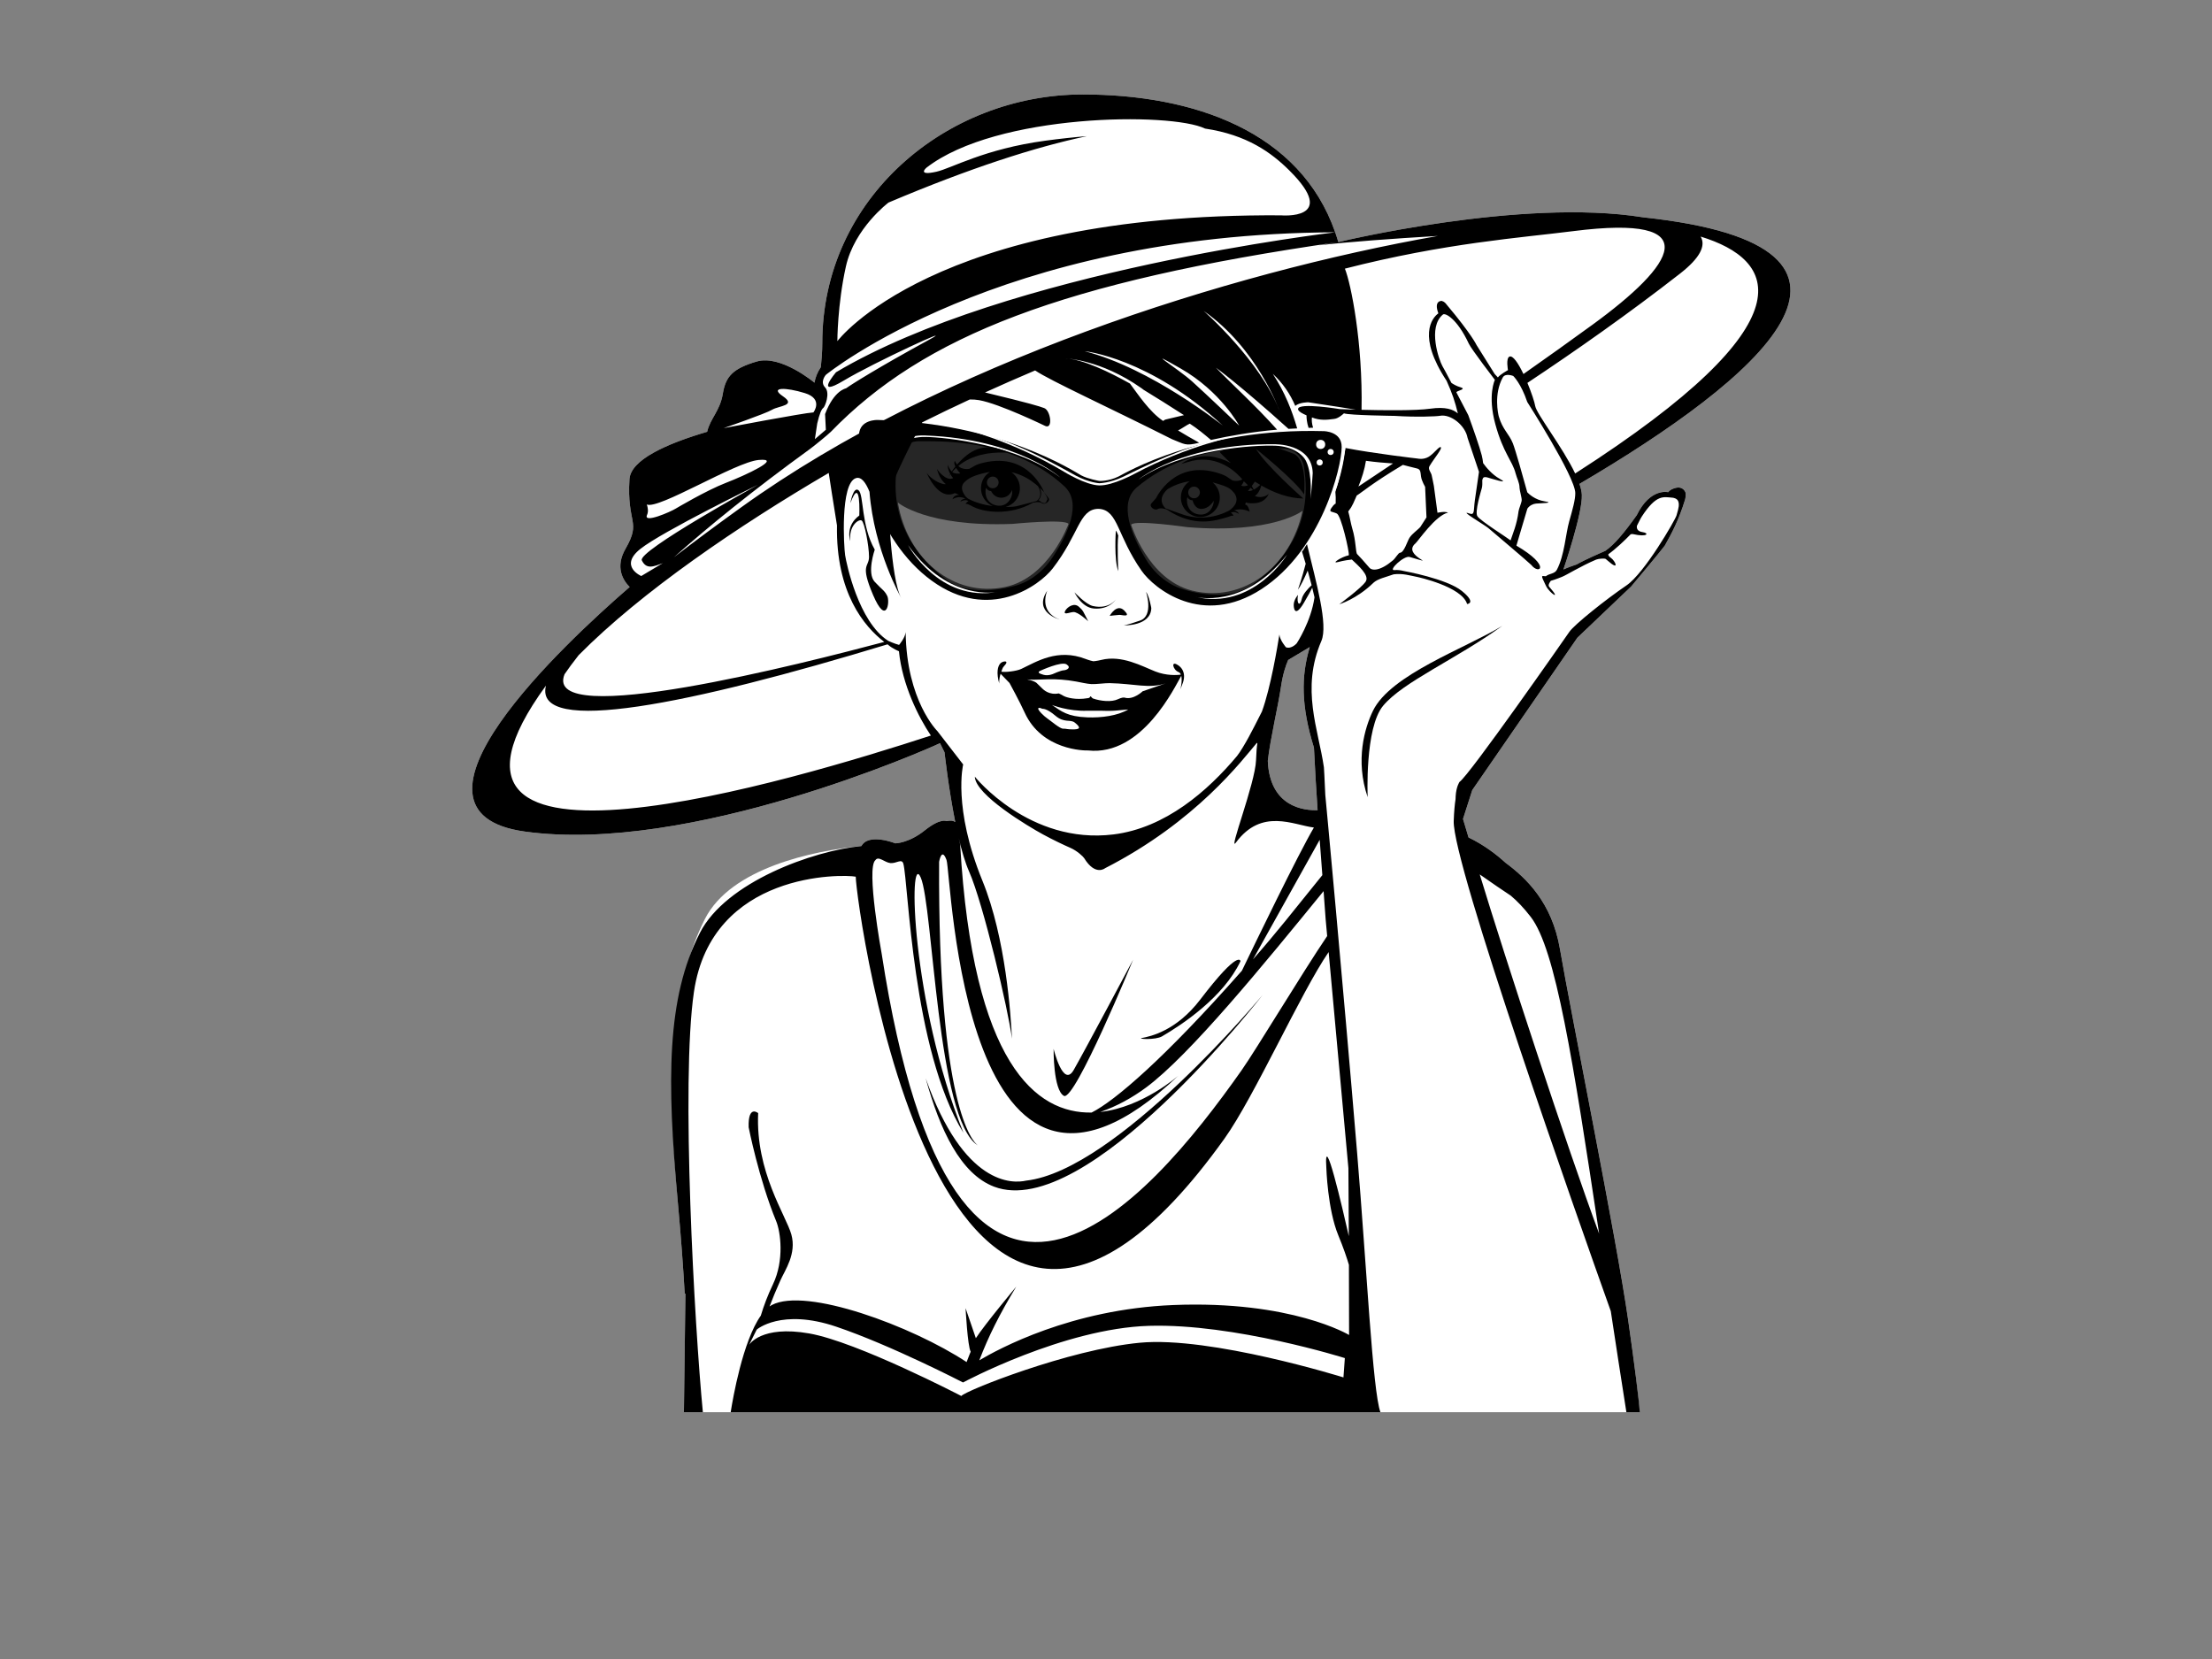 <?xml version="1.0" encoding="utf-8"?>
<!-- Generator: Adobe Illustrator 17.0.0, SVG Export Plug-In . SVG Version: 6.00 Build 0)  -->
<!DOCTYPE svg PUBLIC "-//W3C//DTD SVG 1.1//EN" "http://www.w3.org/Graphics/SVG/1.1/DTD/svg11.dtd">
<svg version="1.1" id="Layer_1" xmlns="http://www.w3.org/2000/svg" xmlns:xlink="http://www.w3.org/1999/xlink" x="0px" y="0px"
	 width="800px" height="600px" viewBox="0 0 800 600" enable-background="new 0 0 800 600" xml:space="preserve">
<rect x="0" y="0" width="800" height="600" fill="#808080" stroke="none"/>
<g>
	<g>
		<g>
			<g>
				<path d="M360.561,192.917c0.017-0.076,0.043-0.142,0.07-0.212C360.534,192.792,360.561,192.917,360.561,192.917z"/>
				<path d="M488.433,99.097c-3.046,0.355-5.688,0.721-7.8,1.091C463.155,103.259,478.441,100.752,488.433,99.097z"/>
			</g>
		</g>
	</g>
</g>
<path d="M431.353,194.156c-0.08-0.036-0.145-0.064-0.172-0.077c-0.393-0.186-0.825,0.663-1.887,0.73
	c-1.064,0.064-0.911-0.876-1.223-1.413c-0.255-0.436,1.067-2.005,1.577-2.586c0.227-0.199,0.807-0.696,1.686-1.335
	C429.832,191.808,430.828,193.509,431.353,194.156z"/>
<path d="M477.222,172.593c-8.605-1.76-21.122,0.392-22.294,0.392l7.783,4.572l-10.911-3.986c0,0-7.04,1.76-9.778,2.543
	c0,0,27.184,9.387,42.437,9.387C484.458,185.501,485.826,174.354,477.222,172.593z"/>
<g>
	<path fill="#FFFFFF" d="M189.804,300.746c59.834,8.306,145.903-29.935,150.165-31.965l1.637,3.312c0,0,1.391,12.781,3.875,25.198
		c-0.691-0.487-1.697-0.679-3.158-0.32c0,0-2.111-1.255-7.896,3.372c-5.785,4.627-10.621,4.66-10.621,4.66
		s-9.648-3.865-12.254,0.978c-17.604,1.698-47.215,7.99-56.563,26.289c-12.077,23.638-13.866,58.318-9.846,102.471
		c1.169,12.836,1.96,23.791,2.492,33.036l0.259,0.156l-0.53,42.804h345.614c-0.406-6.113-1.992-18.441-4.086-33.105
		c-4.305-30.129-20.73-111.218-24.703-134.394c-2.9-16.917-12.217-25.685-19.678-31.214c-3.283-3.003-7.805-6.469-13.381-9.154
		c-1.275-4.24-2.002-6.688-2.002-6.688l3.353-10.455l38.012-55.107l19.445-18.515c0,0,10.572-12.621,12.154-14.759
		c2.42-4.355,4.982-8.92,7.363-16.707c0.148-0.496,0.33-2.033,0.158-2.49c-0.447-1.181-1.541-2.12-3.332-1.762
		c-0.871,0.174-2.18,0.604-2.953,1.612c0,0-6.463-1.703-11.369,8.325c-4.422,6.215-8.154,10.716-11.34,12.867
		c-1.275,0.605-7.104,3.05-10.373,4.933c0,0-3.141,1.038-4.803,1.824c0,0,6.943-20.267,6.662-26.976
		c-0.051-1.173-0.361-2.518-0.861-3.976c64.238-37.714,122.156-85.826,23.029-96.399c-44.008-7.112-110.246,8.952-110.246,8.952
		c-0.35-1.202-0.727-2.378-1.129-3.532c-12.721-36.529-51.217-49.855-91.342-49.855c-49.16,0-94.164,37.475-94.164,89.894
		c0,3.035-0.234,5.926-0.523,8.729c-1.322,1.961-2.01,3.865-2.297,5.618v-0.001c0,0-12.18-10.217-20.877-7.66
		c-8.697,2.558-11.254,5.415-12.275,11.66c-1.023,6.243-4.542,8.893-5.672,13.761c-14.605,4.297-27.646,10.092-28.09,17.154
		c-1.023,16.252,4.421,15.001-1.418,25.136c-3.856,6.692-0.939,11.408,1.488,13.846
		C204.533,232.354,138.562,293.634,189.804,300.746z M463.262,248.516c0.674-4.628,1.732-7.794,2.623-9.817l7.818-4.676
		c-3.211,10.598-3.135,21.453,1.504,36.366c0.365,7.602,0.83,15.301,1.322,22.619c-4.76,0.165-17.305-1.01-18.01-17.836
		C459.398,267.255,462.25,255.451,463.262,248.516z"/>
	<g>
		<path d="M530.602,218.458c0,0,3.584-0.279-1.906-4.727c-5.486-4.448-21.018-7.226-21.022-7.224
			c-1.053-0.273-2.213-0.434-3.355-0.324c-2.436,0.238,3.436-5.345,5.475-4.753c11.93,3.462-3.195-0.456,2.162-4.944
			c0.916-0.768,7.197-10.097,11.742-11.087c-1.172-0.581-3.816,0.053-3.816,0.053l-1.307-9.733c0,0-0.678-3.446-0.818-3.955
			c-0.279-1.012-1.383-2.124-0.77-3.168c1.635-2.775,4.82-6.458,4.053-6.884c-0.6-0.333-2.471,2.407-4.4,3.525
			c-1.928,1.117-3.916,0.608-3.916,0.608s-15.871-1.826-26.123-3.827l0.004,0.321c0,0-1.631,8.795-3.047,13.483
			c-0.174,0.514-0.379,1.114-0.623,1.803c0.147,1.441,0.197,2.961,0.129,4.548c0,0-0.393-0.131-1.539,1.54
			c-1.143,1.67,0.391,1.215,1.978,2.03c1.568,0.805,4.529,13.728,4.313,15.074c-2.941,0.672-6.43,3.126-3.978,2.473
			c2.373-0.633,4.465-0.866,5.08-0.925c2.164,2.109,6.566,5.742,4.971,8.021c-1.727,2.464-9.516,8.156-9.516,8.156
			s6.246-1.833,12.301-7.726c1.533-1.487,4.568-2.089,7.342-3.096c3.25-0.44,5.928,0.442,8.67,0.973
			C512.684,208.692,528.715,212.136,530.602,218.458z M494.012,166.657c3.373,0.463,6.805,0.764,9.789,0.957
			c-5.256,3.524-9.541,6.373-12.512,8.339C492.492,173.008,493.535,169.783,494.012,166.657z M495.256,205.314
			c-2.166-2.566-3.27-3.675-4.424-4.916c-0.57-0.61-0.441-4.943-1.721-9.095c-0.555-1.798-1.01-4.737-1.5-6.316
			c0.762-1.209,0.957-0.741,3.078-5.788c1.701-0.976,5.266-4.241,16.684-11.07c0.809,0.206,2.142,0.559,2.142,0.559
			s1.568,0.415,2.949,0.737c1.379,0.324,1.248,1.383,1.475,2.95c0.221,1.568,1.475,3.688,1.475,3.688l0.492,11.062l-2.213,3.441
			c-0.805,0.985-2.928,2.362-3.934,3.933c-0.791,1.236-1.969,5.393-3.441,5.408c-0.549,0.005-1.619,1.963-2.539,2.743
			C499.115,206.597,496.211,206.448,495.256,205.314z"/>
		<g>
			<path d="M315.766,215.199c4.836,11.342,6.193,2.426,5.109,0.313c-1.084-2.112-1.637-1.969-4.545-5.115
				c-2.914-3.148,0.037-11.605,0.037-11.605c-4.994-8.809-3.918-19.81-5.838-21.45c-1.926-1.641-2.984,4.624-2.984,4.624
				c3.877-10.379,3.234,4.472,3.234,4.472c-5.227,3.811-3.264,9.248-3.264,9.248c-0.603-5.572,3.057-8.046,4.098-7.442
				c1.043,0.604,2.676,9.207,2.682,13.122C314.299,205.278,310.926,203.856,315.766,215.199z"/>
			<path d="M448.637,347.632c0,0-0.352-4.733-14.522,13.837c-8.717,11.424-18.08,13.353-21.129,13.943
				c-1.906,0.368,4.898,0.787,7.283-0.603C427.424,370.642,442.5,360.676,448.637,347.632z"/>
			<path d="M409.813,347.092c0,0-17.682,33.249-21.506,39.898c-3.826,6.649-7.256-7.672-7.256-7.672s-0.174,14.835,3.721,17.012
				C388.67,398.506,409.813,347.092,409.813,347.092z"/>
			<path d="M496.549,257.074c-2.98,6.134-6.479,17.893-1.916,31.229c0,0-1.103-25.015,5.596-33.061
				c7.234-8.687,26.191-16.699,43.108-28.901C530.008,234.484,502.947,243.915,496.549,257.074z"/>
			<path d="M383.246,224.063c-7.895-2.91-4.488-10.453-4.488-10.453C373.521,221.54,383.246,224.063,383.246,224.063z"/>
			<path d="M395.297,219.188c-2.592-0.566-6.703-4.975-6.703-4.975s2.523,5.491,7.021,5.869c5.736,0.482,8.088-3.442,8.088-3.442
				S401.262,220.489,395.297,219.188z"/>
			<path d="M401.328,222.745c0,0,2.647-0.338,3.523-0.37c0.879-0.032,4.434,1.107,1.725-1.591
				C403.865,218.086,401.328,222.745,401.328,222.745z"/>
			<path d="M412.352,224.42c-4.988,1.745-5.982,1.759-5.982,1.759s9.855,0.355,10.012-6.262c0,0-0.738-4.296-1.891-5.867
				C414.49,214.05,417.344,222.676,412.352,224.42z"/>
			<path d="M385.201,221.756c0.607,0.288,1.828-0.316,2.955-0.411c1.717-0.145,5.412,3.352,5.412,3.352
				c-1.945-3.744-1.791-3.807-3.029-4.938c-0.158-0.17-0.336-0.33-0.529-0.472c-0.01-0.007-0.027-0.022-0.027-0.022l-0.002,0.001
				c-0.488-0.349-1.088-0.571-1.787-0.452C386.045,219.182,384.592,221.47,385.201,221.756z"/>
			<path d="M427.478,247.778c2.318-5.233-1.457-7.225-1.457-7.225c-2.66-1.82-1.844,1.733,0.217,2.506
				c0.4,0.15,0.668,0.483,0.844,0.916c-1.346,0.23-5.27,0.441-9.225-1.12c-4.869-1.921-12.174-6.047-19.586-4.181
				c0,0-1.607,0.407-2.848,0.484c-1.223-0.228-2.767-0.828-2.767-0.828c-10.209-3.947-17.768,0.99-23.283,3.588
				c-1.768,0.833-5.832,1.284-7.219,1.003c0.238-0.614,0.381-1.401,0.945-1.977c2.225-2.271-0.357-1.911-1.207-1.116
				c-1.111,1.041-1.605,3.542-0.486,7.432c0,0-0.223-1.386,0.477-3.573l3.225,3.33c0,0,3.643,6.659,5.479,10.695
				c6.236,13.703,21.803,13.766,22.926,13.704c19.686,2.099,31.496-23.306,33.711-27.001c0.451,1.875-0.309,4.907-0.309,4.907
				L427.478,247.778z M376.393,242.521c0,0,7.525-3.449,9.353-2.237c1.828,1.212,0.065,2.08-1.039,2.135
				c-1.104,0.055-3.92,1.348-3.92,1.348s-1.695,0.752-3.381,0.281C375.717,243.579,374.99,243.122,376.393,242.521z M388.58,263.784
				c-2.572,0.086-2.934-0.302-4.086-0.251c-1.156,0.051-4.518-2.897-5.691-3.674c-1.176-0.778-3.48-3.033-3.322-3.617
				c0.158-0.582,1.5,0.111,1.5,0.111s1.478-0.275,4.711,2.487c3.234,2.765,5.408,1.188,7.037,2.509
				C390.357,262.671,391.152,263.697,388.58,263.784z M393.227,259.444c-7.219-0.28-9.344-2.175-12.764-4.48
				c0,0,5.881,2.353,12.781,2.079c0.764-0.03,1.828,0.029,5.25,0.007c0.773,0.038,2.916,0.066,3.699,0.022
				c0.955,0.014,5.291-0.481,5.857-0.479C404.201,258.874,398.32,259.641,393.227,259.444z M413.246,250.015
				c0,0-3.219,3.147-6.385,2.327c-0.336-0.173-1.264-0.076-2.502,0.523c-2.369,1.146-6.332,0.696-9.012-0.232
				c-0.512-0.154-0.897-1.196-1.111-0.624c-0.189,0.5-0.771,0.479-0.914,0.503l-1.58,0.196c-4.041,0.331-6.76-0.785-7.15-1.054
				c-0.58-0.398-1.703-0.872-1.703-0.872c-3.484,0.692-5.59-1.44-5.797-1.644l-2.205-2.148c-0.414-0.331-1.022-0.602-1.652-0.819
				c-0.523-0.18-0.926-0.248-1.395-0.354c-0.758-0.172,0-0.054,0.814-0.015c3.738,0.176,8.699-0.767,16.66,0.701
				c1.439,0.266,3.941,0.844,5.432,0.911c1.727,0.077,4.873-0.385,6.582-0.35c9.092,0.194,14.031,2.074,20.186,0.117
				L413.246,250.015z"/>
			<path d="M403.537,192.235c0,0-0.672,10.305,0.895,14.337c0,0-0.447-9.633,0-12.769
				C404.432,193.804,404.656,190.219,403.537,192.235z"/>
			<path d="M334.779,389.958c5.143,18.732,12.67,34.638,24.75,39.221c33.549,12.725,97.176-69.412,97.176-69.412
				s-52.822,63.521-85.574,67.22C366.238,428.094,348.596,428.977,334.779,389.958z"/>
		</g>
	</g>
	<g>
		<g>
			<g>
				<path stroke="#FFFFFF" stroke-width="1.227" stroke-miterlimit="10" d="M478.768,155.313
					c-44.658-1.249-72.125,15.295-74.506,16.465c-3.537,1.736-6.66,1.538-6.66,1.538s-3.914-0.679-6.258-1.924
					c-2.342-1.245-29.244-19.132-73.908-20.118c0,0-7.108-0.31-7.398,6.01c-0.344,7.507,5.512,37.966,26.613,53.258
					c21.102,15.291,39.631,1.783,44.533-4.553c9.652-12.468,9.588-21.376,16.133-21.344c6.539,0.295,6.029,9.188,15.043,22.125
					c4.582,6.574,22.412,20.991,44.25,6.775c21.842-14.215,29.213-44.344,29.244-51.86
					C485.881,155.359,478.768,155.313,478.768,155.313z"/>
				<g>
					<path fill="#FFFFFF" d="M383.469,172.698c0,0-15.207-13.824-48.393-15.182c0,0-12.752-1.242-13.551,9.546
						c0,0-0.832,6.965-0.502,9.609c0,0-0.443-8.588,2.184-13.522c1.381-2.602,5.316-5.169,11.33-5.121
						C342.313,158.092,368.207,160.98,383.469,172.698z"/>
					<path fill="#FFFFFF" d="M328.416,197.156c0,0,11.209,20.843,32.533,16.895C360.949,214.051,343.188,217.957,328.416,197.156z"
						/>
					<path fill="#262626" d="M324.994,165.436c0,0,1.338-6.031,7.658-5.873c6.324,0.159,33.07-1.495,52.316,16.337
						c6.48,6.005,1.223,17.262-4.334,25.726c-5.621,8.559-13.438,10.209-13.438,10.209s-15.871,5.022-25.377-2.482
						C332.738,202.188,320.063,188.643,324.994,165.436z"/>
				</g>
				<path fill="#FFFFFF" d="M411.748,173.407c0,0,15.875-13.046,49.088-12.743c0,0,13.67-0.39,13.928,10.425
					c0,0-0.389,6.785-0.848,9.41c0,0,0.869-8.555-1.506-13.615c-1.25-2.666-5.053-5.428-11.061-5.681
					C453.582,160.878,427.572,162.468,411.748,173.407z"/>
				<path fill="#FFFFFF" d="M465.504,200.588c0,0-12.238,20.256-33.336,15.246C432.168,215.834,449.711,220.622,465.504,200.588z"/>
				<path fill="#FFFFFF" d="M406.103,172.475c-4.803,2.253-8.539,2.29-8.539,2.29s-3.73-0.225-8.412-2.715
					c-4.686-2.489-23.514-13.769-41.225-17.112c0,0,18.342,4.546,36.912,15.687c0,0,7.744,4.807,12.703,4.932
					c4.961,0.124,12.939-4.288,12.939-4.288c19.102-10.199,37.647-13.822,37.647-13.822
					C430.273,159.899,410.902,170.223,406.103,172.475z"/>
			</g>
			<path fill="#707070" d="M324.738,181.764c0,0,10.363,8.919,41.459,7.713c0,0,19.057-1.901,20.246,0c0,0-6.99,19.524-23.008,22.84
				C344.904,216.154,328.111,202.252,324.738,181.764z"/>
			<path fill="#262626" d="M471.527,168.426c0,0-1.072-6.084-7.393-6.203c-6.324-0.119-32.975-2.941-52.98,14.031
				c-6.74,5.715-1.977,17.191,3.201,25.893c5.24,8.797,12.977,10.786,12.977,10.786s15.635,5.712,25.465-1.368
				C462.184,204.803,475.438,191.827,471.527,168.426z"/>
			<path fill="#707070" d="M471.07,184.749c0,0-10.748,8.458-41.758,5.893c0,0-18.957-2.733-20.225-0.886
				c0,0,6.125,19.811,21.984,23.825C449.418,218.223,466.801,205.071,471.07,184.749z"/>
		</g>
		<path d="M379.238,180.165l-1.602-2.119c-0.076-0.122-5.488-14.611-21.867-10.719c-3.256,0.775-3.299,1.3-5.197,2.227
			c-1.764,0.299-3.248-0.26-3.986-1.033c5.078-4.165,11.521-4.972,16.346-4.842c4.047,0.109-2.807-1.79-4.305-1.896
			c-6.103-0.433-9.881,3.329-12.486,6.222c-0.578-0.729-0.834-1.333-0.834-1.333c-0.313,0.557-0.156,1.292,0.215,2.049
			c-0.539,0.655-0.978,1.267-1.332,1.803c-1.074-1.194-1.436-2.492-1.436-2.492c-0.051,1.212,0.361,2.351,0.912,3.325
			c-0.379,0.642-0.564,1.044-0.564,1.044c0.203-0.314,0.422-0.608,0.641-0.902c0.449,0.762,0.522,0.919,0.975,1.41
			c-2.523,1.371-5.754-2.988-5.875-3.385c0.754,2.93,2.012,4.609,3.227,5.573c-0.389,0.043-0.795,0.008-1.25-0.127
			c-3.74-1.109-5.629-3.881-5.629-3.881s3.563,8.806,8.904,7.668c0.469-0.099,0.875-0.241,1.236-0.414
			c0.002,0,0.006,0.001,0.006,0.001s0.688,0.224,1.545,0.619c-0.957,0.044-2.002,0.397-2.428,1.621c0,0,2.148-1.566,4.672-0.266
			c0,0-1.475,0.192-1.801,1.115c0,0,1.777-1.046,2.924-0.208c0,0-0.762,0.359-1.035,1.098c0.143-0.132,0.568-0.175,1.809,0.459
			h0.004c4.584,2.813,14.375,3.696,22.525-0.951c0,0,2.246-0.61,3.225,0.141C377.758,182.724,379.971,181.361,379.238,180.165z
			 M361.162,174.477c0,1.167-0.947,2.113-2.113,2.113c-1.168,0-2.113-0.946-2.113-2.113c0-1.167,0.945-2.113,2.113-2.113
			C360.215,172.364,361.162,173.31,361.162,174.477z M344.369,170.719c0.451-0.536,0.924-1.042,1.42-1.503
			c0.543,0.91,0.908,1.356,1.5,1.981C346.975,171.39,344.969,171.331,344.369,170.719z M350.063,180.304
			c-0.232-0.218-0.52-0.478-0.844-0.743l0.006,0.003c-1.766-2.423-1.471-3.681-0.77-4.794c1.685-1.897,3.85-2.937,8.832-3.973
			c0.244-0.051,0.475-0.081,0.713-0.123c-1.809,1.175-3.063,3.156-3.203,5.475c-0.19,3.044,1.592,5.746,4.236,6.89
			C356.066,182.644,352.82,181.835,350.063,180.304z M361.176,182.9c-3.086-0.189-4.928-2.499-4.752-5.39
			c0.025-0.412,0.098-0.774,0.207-1.102c0.328,0.672,0.99,1.158,1.791,1.206c0.014,0.001,0.025-0.002,0.037-0.001
			c0.604,1.325,1.881,2.29,3.436,2.386c1.893,0.115,3.559-1.086,4.113-2.812c0.051,0.297,0.076,0.603,0.074,0.915
			C366.074,180.189,364.262,183.09,361.176,182.9z M374.867,181.203c-1.691,0.463-5.699,1.521-7.307,1.889
			c-0.629,0.143-2.033,0.275-3.852,0.265c2.811-0.781,4.955-3.269,5.143-6.348c0.156-2.565-1.082-4.886-3.059-6.24
			c4.004,0.87,6.947,2.861,8.791,4.37c0.299,0.246,0.57,0.481,0.828,0.707C376.012,176.901,377.178,179.571,374.867,181.203z
			 M378.787,180.692c-0.373,0.496-0.338,1.447-1.387,1.253c-1.045-0.194-1.371-1.091-1.781-0.955
			c-0.031,0.01-0.098,0.029-0.178,0.053c0.602-0.58,1.791-2.145,0.588-4.64c0.795,0.741,1.311,1.305,1.508,1.529
			C377.975,178.571,379.094,180.292,378.787,180.692z"/>
		<path d="M471.645,178.806c0,0,1.33-12.712-3.99-14.782c-5.322-2.07-7.244-2.366-9.018-2.366c-1.775,0-18.182,0.592-17.443,1.922
			c0,0,1.463,1.637,3.943,3.885c-2.418-1.278-5.012-2.123-7.414-2.371c-6.498-0.671-10.492,2.694-10.492,2.694l4-1.145
			c9.793-2.161,16.318,4.618,18.088,6.744c-0.853,0.496-2.135,0.737-3.568,0.379c-1.82-1.068-1.82-1.597-5.01-2.62
			c-16.031-5.146-22.545,8.882-22.627,9l-1.762,1.987c-0.824,1.138,1.279,2.666,2.316,1.992c1.035-0.671,3.227,0.11,3.227,0.11
			c10.1,6.756,17.805,4.031,22.385,2.686c1.289-0.537,1.711-0.462,1.844-0.319c-0.219-0.756-0.949-1.174-0.949-1.174
			c1.213-0.749,2.9,0.433,2.9,0.433c-0.256-0.945-1.711-1.252-1.711-1.252c2.617-1.102,5.619,0.435,5.619,0.435
			c-0.33-1.254-0.732-2.445-1.685-2.563c0.115-0.048,0.26-0.816,0.26-0.816s0.697,0.511,3.371,0.308
			c3.934-0.297,4.936-3.386,4.936-3.386s-1.814,1.958-5.055,0.817c1.059-0.714,1.816-1.914,2.381-3.803
			c4.59,2.615,9.84,4.632,15.16,4.683c0,0-13.43-11.752-17.125-17.961C454.225,162.323,468.393,173.632,471.645,178.806z
			 M438.953,181.089c0.086,2.086-1.592,5.065-4.685,5.015c-3.088-0.05-5.033-2.274-4.99-5.17c0.008-0.413,0.063-0.779,0.158-1.111
			c0.357,0.657,1.043,1.112,1.846,1.124c0.012,0.001,0.023-0.003,0.035-0.003c0,0,0.619,3.13,3.172,3.099
			C437.451,184.006,438.953,181.089,438.953,181.089z M431.75,175.987c1.164-0.052,2.154,0.85,2.207,2.016
			c0.051,1.166-0.852,2.154-2.018,2.207c-1.164,0.053-2.152-0.849-2.205-2.015C429.682,177.029,430.584,176.04,431.75,175.987z
			 M444.541,184.65c-7.498,3.925-14.142,2.26-16.033,1.67c-1.379-0.431-4.928-1.717-7.021-2.488
			c-2.975-3.113-0.313-5.97,0.826-6.952c1.881-1.143,4.598-2.342,7.934-2.83c-1.877,1.237-3.133,3.35-3.17,5.768
			c-0.063,3.889,3.041,7.092,6.926,7.155c3.891,0.061,7.096-3.04,7.156-6.93c0.037-2.246-0.988-4.26-2.607-5.575
			c0.326,0.079,0.65,0.154,0.982,0.249c4.887,1.418,5.4,1.962,6.811,3.549C448.928,181.794,444.98,184.323,444.541,184.65z
			 M448.898,175.657c0,0,0.691-0.821,0.945-1.613l1.512,1.45C450.627,175.811,449.777,175.965,448.898,175.657z M451.328,177.562
			c0,0,0.471-0.488,0.971-1.161l0.859,0.824C452.555,177.491,451.928,177.642,451.328,177.562z M455.793,175.369
			c-0.555,0.523-1.412,1.249-2.365,1.729c-0.205-0.441-0.432-0.882-0.691-1.326c0.186-0.291,0.658-0.936,1.104-1.592
			C454.473,174.586,455.129,174.981,455.793,175.369z"/>
		<g>
			<circle fill="#FFFFFF" cx="318.01" cy="156.417" r="1.643"/>
			<circle fill="#FFFFFF" cx="314.825" cy="159.644" r="1.097"/>
			<circle fill="#FFFFFF" cx="319.292" cy="162.822" r="1.097"/>
		</g>
		<g>
			<circle fill="#FFFFFF" cx="477.634" cy="160.734" r="1.643"/>
			<circle fill="#FFFFFF" cx="481.247" cy="163.471" r="1.096"/>
			<circle fill="#FFFFFF" cx="477.281" cy="167.256" r="1.097"/>
		</g>
	</g>
</g>
<path d="M594.273,78.598c-44.008-7.111-110.246,8.952-110.246,8.952s-3.102,0.517-7.014,1.166
	c10.75-1.257,26.643-2.408,43.025-3.383c-75.399,13.248-179.518,46.022-251.93,98.116c-9.074,6.528-17.183,12.551-24.384,18.099
	c12.598-11.203,28.675-24.261,49.152-39.123c1.728-1.253,6.82-5.447,7.607-6.258c33.676-34.744,83.926-54.264,183.543-68.616
	c-0.35-1.202-0.727-2.377-1.129-3.532c-0.053,0.007-118.508,13.78-180.557,50.625c0,0-8.06,9.524,2.867,2.967
	c10.928-6.557,41.924-20.794,30.836-14.753c-18.641,10.156-28.33,16.314-29.986,17.531c-0.23,0.169-4.348,0.673-7.658,9.359
	c0.006,0.022,0.275,5.651,0.283,5.673c-0.381,0.29-3.24,2.836-3.971,3.403l0.852-5.672c0.851-3.688,1.615-5.247,2.203-5.632
	c0.586-0.385,2.586-5.377,0.633-7.415c-1.953-2.039,0.283-4.539,0.283-4.539c0.004-0.003,62.43-51.068,184.215-51.548
	c-12.721-36.529-51.217-49.855-91.342-49.855c-49.16,0-94.164,37.475-94.164,89.894c0,3.035-0.234,5.927-0.523,8.729
	c-1.322,1.96-2.01,3.865-2.297,5.618v-0.001c0,0-12.18-10.217-20.877-7.659c-8.697,2.558-11.254,5.415-12.275,11.66
	c-1.023,6.243-4.542,8.892-5.672,13.761c-14.605,4.297-27.646,10.092-28.09,17.153c-1.023,16.252,4.421,15.001-1.418,25.136
	c-3.856,6.692-0.939,11.408,1.488,13.846c-23.195,20.054-89.166,81.333-37.924,88.446c59.834,8.306,145.903-29.934,150.165-31.965
	l1.637,3.312c0,0,1.391,12.782,3.875,25.199c-0.691-0.488-1.697-0.68-3.158-0.32c0,0-2.111-1.256-7.896,3.372
	c-5.785,4.628-10.621,4.659-10.621,4.659s-9.648-3.865-12.254,0.98c-17.604,1.697-49.061,13.072-58.408,31.372
	c-12.078,23.638-12.021,53.234-8.001,97.387c1.169,12.837,1.959,23.79,2.492,33.036l0.259,0.155l-0.543,42.804h6.85
	c-3.001-31.139-8.016-119.463-3.227-152.002c6.428-43.677,53.884-42.581,58.517-41.673c0.037,9.153,30.543,238.274,133.334,94.764
	c10.801-15.083,27.734-53.073,37.699-67.501l7.145,78.127c0.063,7.314,0.109,15.83,0.148,24.607
	c-2.219-9.833-9.102-39.502-8.127-24.705c0,0,0.438,15.01,4.33,24.42c1.883,4.55,3.086,8.148,3.836,10.677
	c0.027,8.872,0.049,17.642,0.06,25.362c0,0-20.799-12.566-63.602-10.831c-37.006,1.501-63.271,15.945-70.133,19.989
	c3.289-8.59,7.209-16.507,13.355-26.632c0,0-11.355,13.616-14.605,18.632l-3.711-10.854c0,0,0.717,13.797,1.848,15.739
	c0,0-0.598,1.357-1.482,3.75c-19.758-13.007-58.039-27.204-70.459-20.624c-0.274,0.145-0.541,0.321-0.805,0.507
	c1.068-2.806,2.357-5.926,3.924-9.428c1.684-3.76,5.914-9.611,3.955-16.621c-1.918-6.858-12.988-22.676-12-43.868
	c0,0-3.688-3.146-3.439,5.103c0,0,3.674,18.713,9.967,34c1.555,3.776,3.012,14.046-1.18,22.819
	c-1.918,4.018-3.314,7.745-4.391,11.321c-6.521,9.239-10.092,29.833-10.893,34.922h234.99c-2.803-7.483-5.004-52.665-8.422-93.705
	c-5.297-63.542-11.52-129.572-11.52-129.572c-0.268-5.87-0.465-9.895-0.5-9.946c-1.984-13.776-8.404-28.319-0.924-45.69
	c2.535-5.886-1.867-21.146-5.199-35.019c-0.582,0.713-1.199,2.139-1.801,2.7c0.4,1.275,0.858,2.763,1.336,4.381
	c-1.285,5.048-2.826,9.408-2.826,9.408c0.979-1.339,2.219-3.857,3.545-6.929c0.482,1.7,0.967,3.488,1.426,5.29
	c-1.17,1.075-3.184,3.154-3.59,5.047c-0.578,2.7-1.93,1.929-1.35-1.542c0,0-1.543,1.736-1.543,3.664c0,0,0,5.398,3.662-0.771
	c1.635-2.75,2.537-4.462,3.039-5.518c0.289,1.169,0.57,2.339,0.824,3.488c-1.244,8.805-6.418,16.623-6.418,16.623
	s-1.879,2.183-3.904,1.455c-0.014-0.016-2.213-2.564-2.381-4.624c-0.67,4.271-3.148,19.208-6.318,27.866
	c-1.717,3.476-3.725,7.27-4.764,9.218c-1.391,2.535-2.975,5.229-4.23,6.843c-10.563,12.615-25.898,26.059-44.699,28.379
	c-30.459,3.758-50.133-20.889-50.133-20.889c0.162,6.574,19.352,18.004,24.664,20.891c3.857,2.096,7.42,3.762,9.951,4.878
	c2.332,1.028,4.553,3.088,4.932,3.706c4.023,6.572,7.559,3.626,7.559,3.626c33.012-16.899,49.549-39.058,54.916-45.365
	c0.055,0.068,0.104,0.152,0.145,0.261c-0.203,1.248-0.373,3.144-0.469,6.049c-0.266,8.269-10.252,33.813-7.27,29.771
	c9.309-12.609,20.822-6.325,28.199-5.422c-5.674,9.597-21.67,42.693-26.041,51.777c-27.983,31.707-45.996,47.119-54.355,51.299
	c-19.988,0.381-42.959-17.353-47.549-97.007l-0.506-2.228c1.092,4.624,2.34,8.882,3.727,12.016
	c5.105,11.539,14.211,50.096,15.529,60.509c-0.432-8.518-2.215-36.355-10.676-57.086c-10.834-26.542-6.977-42.093-6.977-42.093
	l-9.334-12.078c0,0-11.158-10.94-11.467-35.788c-0.166,2.06-2.367,4.608-2.379,4.623c-1.639-0.411-3.906-1.455-3.906-1.455
	c-10.826-6.916-15.152-28.122-15.603-30.962c-0.451-2.841-1.84-26.056,3.896-27.893c1.967-0.63,3.605,1.654,4.912,4.929
	c1.633,21.276,11.516,38.466,11.516,38.466c-3.963-6.857-4.754-36.389-4.754-36.389c0.971-5.566,9.604-22.098,12.303-27.179
	c5.686-2.843,11.432-5.591,17.205-8.277c1.154-0.016,2.279,0.055,3.338,0.238c7.383,1.28,23.982,9.356,23.982,9.356
	c2.834,1.233,1.937-5.604-0.4-6.481c-1.73-0.65-5.09-1.715-21.232-5.61c-0.065-0.014-0.123-0.022-0.186-0.038
	c6.02-2.737,12.065-5.403,18.127-7.963c5.545,3.731,26.336,13.204,49.535,24.875c4.582,1.774,4.68,2.543,9.814,1.267
	c-2.625-1.461-5.199-2.946-7.658-4.444c0.682-0.236,3.51-2.208,4.246-2.456c2.664,1.714,5.16,3.765,7.658,5.897
	c6.522-1.458,14.777-2.938,23.928-3.722c-7.664-8.595-16.668-16.762-22.135-22.414c0,0,8.189,5.838,26.242,22.119
	c1.043-0.063,2.092-0.119,3.152-0.16c-1.818-6.237-4.391-13.025-8.824-19.737c3.705,3.459,6.24,7.204,8.129,11.589
	c1.479-1.302,4.701-1.302,4.701-1.302l10.728,1.639l6.43,1.029c-3.426-0.1-5.729-0.196-5.729-0.196s-14.871-2.468-15.115-0.078
	c-0.061,0.597,0.742,1.239,2.012,1.854c0.334,0.163,0.686,0.327,1.041,0.48c-0.01,0.958,0.107,2.626,0.744,4.529
	c0.277-0.017,0.863-0.049,1.637-0.065c-0.469-1.421-0.549-2.773-0.426-3.717c2.867,1.164,5.387,0.912,8.059,0.54
	c1.615-0.144,3.52-2.016,3.52-2.016c1.979,0.73,18.246,0.912,18.32,0.923c8.057,0.509,15.144,0.204,16.406-0.032
	c3.894-0.729,9.164,3.454,9.99,7.997l4.125,12.267l-1.492,10.306c-0.523,3.883,0.039,5.493-2.02,4.756
	c-3.945-1.411,5.246,3.959,6.832,5.229c0,0.006,15.201,12.869,15.594,13.385c2.828,3.708,7.5,0.58-5.377-6.984
	c0.762-2.502,2.68-9.182,3.965-13.383c0.826-1.184,2.106-1.736,3.146-1.83c1.375-0.125,7.096-0.182,3.064-0.814
	c-3.482-0.547-5.703-2.687-6.246-3.263c-1.432-5.202-4.228-15.217-5.219-17.717c-1.346-3.415-3.732-5.001-5.07-9.683
	c-0.256-0.888-1.879-8.132,1.424-14.124c0.947-1.722,3.799-0.542,3.799-0.542s2.773,2.605,5.063,9.402
	c0,0,17.285,26.982,17.369,32.912c0.033,2.441-1.01,6.063-2.207,10.3c-1.283,4.529-1.682,12.184-4.445,17.461
	c-0.813,1.551-2.727,1.3-4,2.351c-1.508-0.003-2.082-0.906,0.041,3.456c1.334,2.74,5.871,5.647,1.192,0.373
	c-0.533-0.602,0.113-1.567,0.568-2.18c1.787-0.493,3.842-1.363,4.109-1.461c1.395-0.516,6.779-3.877,12.273-6.198
	c0.826-0.348,3.103-0.533,3.488-0.225c0.24,0.193,0.502,0.414,0.783,0.664c4.361,3.858,2.725,0.059,1.035-1.112
	c-0.813-0.561-0.957-0.971-0.875-1.284c2.467-1.722,6.135-5.186,8.06-7.201c0.295-0.089,0.582-0.128,0.83-0.072
	c5.377,1.22,5.924-0.381,3.518-0.711c-1.973-0.273-2.221-1.396-2.072-2.308c0.637-1.192,1.18-2.449,1.781-3.371
	c5.314-8.124,7.807-7.026,11.117-6.774c0,0,1.795,0.127,2.133,1.56c0.215,0.908,0.283,1.521-0.719,4.866
	c-0.512,1.704-11.578,20.894-18.127,25.319c-7.453,5.045-18.838,14.162-20.627,16.771c-1.787,2.604-36.065,51.757-39.736,54.287
	c0,0-1.172,1.679-1.377,5.137c-0.02,0.31-0.033,0.681-0.043,1.076c-0.301,1.919-0.539,4.477-0.664,7.888
	c-0.565,15.199,44.617,143.092,56.814,177.315c1.756,11.563,3.625,23.754,5.635,36.523h4.832c-0.26-4.416-1.916-17.426-4.154-33.105
	c-4.305-30.129-20.73-111.218-24.703-134.394c-2.9-16.915-12.217-25.685-19.678-31.213c-3.283-3.003-7.805-6.469-13.381-9.155
	c-1.275-4.24-2.002-6.688-2.002-6.688l3.353-10.455l38.012-55.106l19.445-18.515c0,0,10.572-12.62,12.154-14.76
	c2.42-4.355,4.982-8.919,7.363-16.706c0.148-0.497,0.33-2.033,0.158-2.491c-0.447-1.181-1.541-2.12-3.332-1.761
	c-0.871,0.174-2.18,0.604-2.953,1.612c0,0-6.463-1.703-11.369,8.325c-4.422,6.214-8.154,10.715-11.34,12.866
	c-1.275,0.605-7.104,3.05-10.373,4.934c0,0-3.141,1.037-4.803,1.823c0,0,6.943-20.267,6.662-26.976
	c-0.051-1.172-0.361-2.518-0.861-3.975C635.482,137.283,693.4,89.171,594.273,78.598z M305.928,96.389
	c3.086-13.883,15.426-23.137,15.426-23.137c29.65-12.544,53.057-20.056,71.73-24.01c-4.695,0.389-9.699,0.921-15.01,1.64
	c-22.193,3.001-34.004,10.036-39.459,11.238c-7.133,1.572-3.568-1.455-3.568-1.455c25.361-19.7,88.521-20.152,100.781-14.164
	c15.164,2.265,23.963,8.667,30.52,15.183c18.244,18.133-3.086,16.196-3.086,16.196c-125.883-0.772-160.418,45.503-160.418,45.503
	S302.844,110.271,305.928,96.389z M485.877,498.157c0,0-48.003-14.982-73.684-12.537c-25.682,2.446-63.288,17.428-64.511,19.263
	c0,0-37.606-19.568-55.033-22.626c-17.428-3.057-21.722,4.113-21.722,4.113l2.75-5.503c0,0,8.882-7.782,28.755-1.056
	c19.873,6.727,45.86,20.179,45.86,20.179s36.383-19.567,67.263-20.483c30.881-0.917,70.828,11.668,70.828,11.668L485.877,498.157z
	 M458.52,275.173c0.879-7.917,3.73-19.722,4.742-26.657c0.674-4.627,1.732-7.794,2.623-9.816l7.818-4.676
	c-3.211,10.598-3.135,21.453,1.504,36.366c0.365,7.602,0.83,15.301,1.322,22.618C471.77,293.173,459.225,291.999,458.52,275.173z
	 M477.283,303.728c0.334,4.596,0.664,8.902,0.963,12.775c-10.367,12.83-16.549,20.766-25.076,30.456L477.283,303.728z
	 M426.199,389.006c0,0-12.875,11.452-28.279,13.152c6.014-2.06,11.635-5.194,16.561-8.842
	c15.873-11.758,42.523-44.439,64.213-71.031c0.34,4.406,0.609,7.94,0.75,10.234l0.549,6.01
	c-9.064,13.385-25.658,41.029-30.998,48.617c-33.502,47.607-103.516,130.159-130.123-42.213c0,0-5.707-31.069-2.266-33.848
	c1.086-1.646,3.322,0.838,5.414,1.057c2.143,0.226,4.135-1.773,4.686,0.224c1.853,6.741,3.205,67.196,21.734,97.336
	c-19.045-47.64-19.906-102.502-15.459-92.372c4.56,10.393,5.848,87.6,20.664,96.923c-1.859-1.381-14.473-14.031-14-102.557
	c0,0,0.895-5.51,2.678-0.669C344.105,315.868,347.906,463.15,426.199,389.006z M279.256,148.179c2.434-1.46,8.924-1.46,3.895-4.868
	c-5.031-3.407,1.135-3.245,7.949-1.136c6.814,2.109,3.084,6.977,3.084,6.977c-3.408,0.163-32.451,5.68-32.451,5.68
	S276.822,149.639,279.256,148.179z M233.925,182.449c4.169,1.973,31.913-15.32,40.462-16.098c8.924-0.811-4.705,5.516-11.844,8.274
	c-7.138,2.758-18.122,9.298-18.122,9.298c-1.784,1.136-11.872,5.559-10.411,2.314C234.563,185.013,234.322,183.565,233.925,182.449z
	 M231.616,198.507c7.895-6.276,42.515-23.181,42.515-23.181s-43.628,23.99-42.01,27.331c1.62,3.341,4.15,2.328,7.592,1.013
	l-7.794,4.656C231.919,208.326,223.719,204.783,231.616,198.507z M325.119,235.528c1.17,12.114,7.121,23.953,11.547,30.491
	c-48.924,15.95-196.608,60.615-139.215-18.057c-4.576,18.369,52.499,6.677,123.539-14.931
	C322.773,234.626,325.119,235.528,325.119,235.528z M319.805,232.163c-28.682,7.624-123.846,32.046-115.629,11.683
	c1.301-1.902,2.969-4.197,5.092-6.885c0-0.001,0-0.001,0.001-0.001c22.826-23.068,57.871-46.834,90.452-65.918
	c0.514,3.456,1.428,9.312,2.984,18.99C302.275,214.437,312.588,226.632,319.805,232.163z M421.578,151.714
	c-0.297,0.072-0.605,0.265-0.912,0.531c-4.943-3.291-9.146-9.713-12.012-13.537c-7.207-4.039-17.027-8.841-23.361-9.086
	c0,0,12.732,0.311,27.607,10.824l0.668,0.512c4.164,2.547,9.807,6.045,14.637,9.19C427.736,150.261,421.924,151.632,421.578,151.714
	z M392.279,127.018c0,0,23.252,2.256,49.975,26.897C442.254,153.915,416.227,133.092,392.279,127.018z M448.154,153.915
	c0,0-11.801-11.279-17.006-15.965c-5.205-4.686-18.74-13.014-4.166-4.685C441.561,141.594,448.154,153.915,448.154,153.915z
	 M462.73,148.535c-6.941-18.22-27.418-36.094-27.418-36.094C454.748,125.977,462.73,148.535,462.73,148.535z M546.367,323.905
	c2.309,1.922,4.734,4.438,7.268,7.73c9.002,11.703,15.252,51.727,24.713,114.537c-11.34-30.422-34.275-100.574-43.18-129.928
	C538.969,318.896,544.236,322.546,546.367,323.905z M548.141,171.205c0.486,1.882,1.395,3.279,1.424,5.255
	c0.012,0.904,0.834,3.574,0.779,4.476c-0.057,0.902-1.023,3.048-1.133,3.934c-0.594,4.869-2.156,8.258-2.887,10.567
	c-0.803-0.699-10.832-7.024-11.951-8.667c-1.195-1.419,1.373-9.503,1.568-10.306c0.211-0.87,0.164-1.895,0.148-2.838
	c0.234-0.434,0.076-1.419,1.81-0.964c1.162,0.304,8.512,2.723,4.514,0.517c-2.824-1.559-4.994-4.24-6.023-5.682
	c-0.102-0.939-0.254-1.872-0.482-2.785c-0.744-2.947-3.211-10.007-4.891-14.587c-1.795-3.44-3.193-6.121-4.299-8.236
	c0.035-0.067,0.068-0.138,0.129-0.183c0.666-0.514,3.66-1.014,1.223-1.695c-1.27-0.355-2.438-1.054-3.131-1.521
	c-2.233-4.264-2.51-4.752-3.272-6.1c-1.213-2.157-5.424-14.01,0.191-18.644c0.781-0.67,5.082,1.388,9.375,10.571
	c0.945,2.021,9.414,13.07,9.414,13.07s-2.719,5.475,0.162,16.021C543.686,163.955,546.957,166.599,548.141,171.205z M550.98,135.271
	c-1.83-3.823-3.832-6.898-5.1-6.281c-1.303,0.631-0.502,4.868-0.502,4.868s-2.85,1.564-3.65,2.64l-1.164-1.249l-6.547-10.457
	c0,0-1.766-3.87-10.728-14.515c-0.455-0.541-0.775-1.125-1.857-1.453c0,0-3-0.225-1.225,4.501c-2.293,1.655-7.693,8.2,2.969,24.383
	c2.109,4.662,3.033,7.512,4.08,11.808c-1.682-1.446-4.473-2.492-9.99-1.708c-5.258,0.742-16.965,0.605-24.844,0.404
	c0.484-24.194-3.801-45.556-6.023-51.052c36.185-9.285,63.873-11.187,82.598-13.57c49.164-6.257,36.539,12.298,7.023,33.797
	C567.756,123.408,559.275,129.445,550.98,135.271z M569.68,171.239c-4.555-9.537-13.963-21.517-14.445-24.379
	c-0.252-1.51-1.387-4.93-2.826-8.385c17.523-11.64,36.727-25.115,55.217-39.54c7.213-5.628,9.396-10.083,7.436-13.373
	C642.164,93.87,656.359,115.67,569.68,171.239z"/>
</svg>
